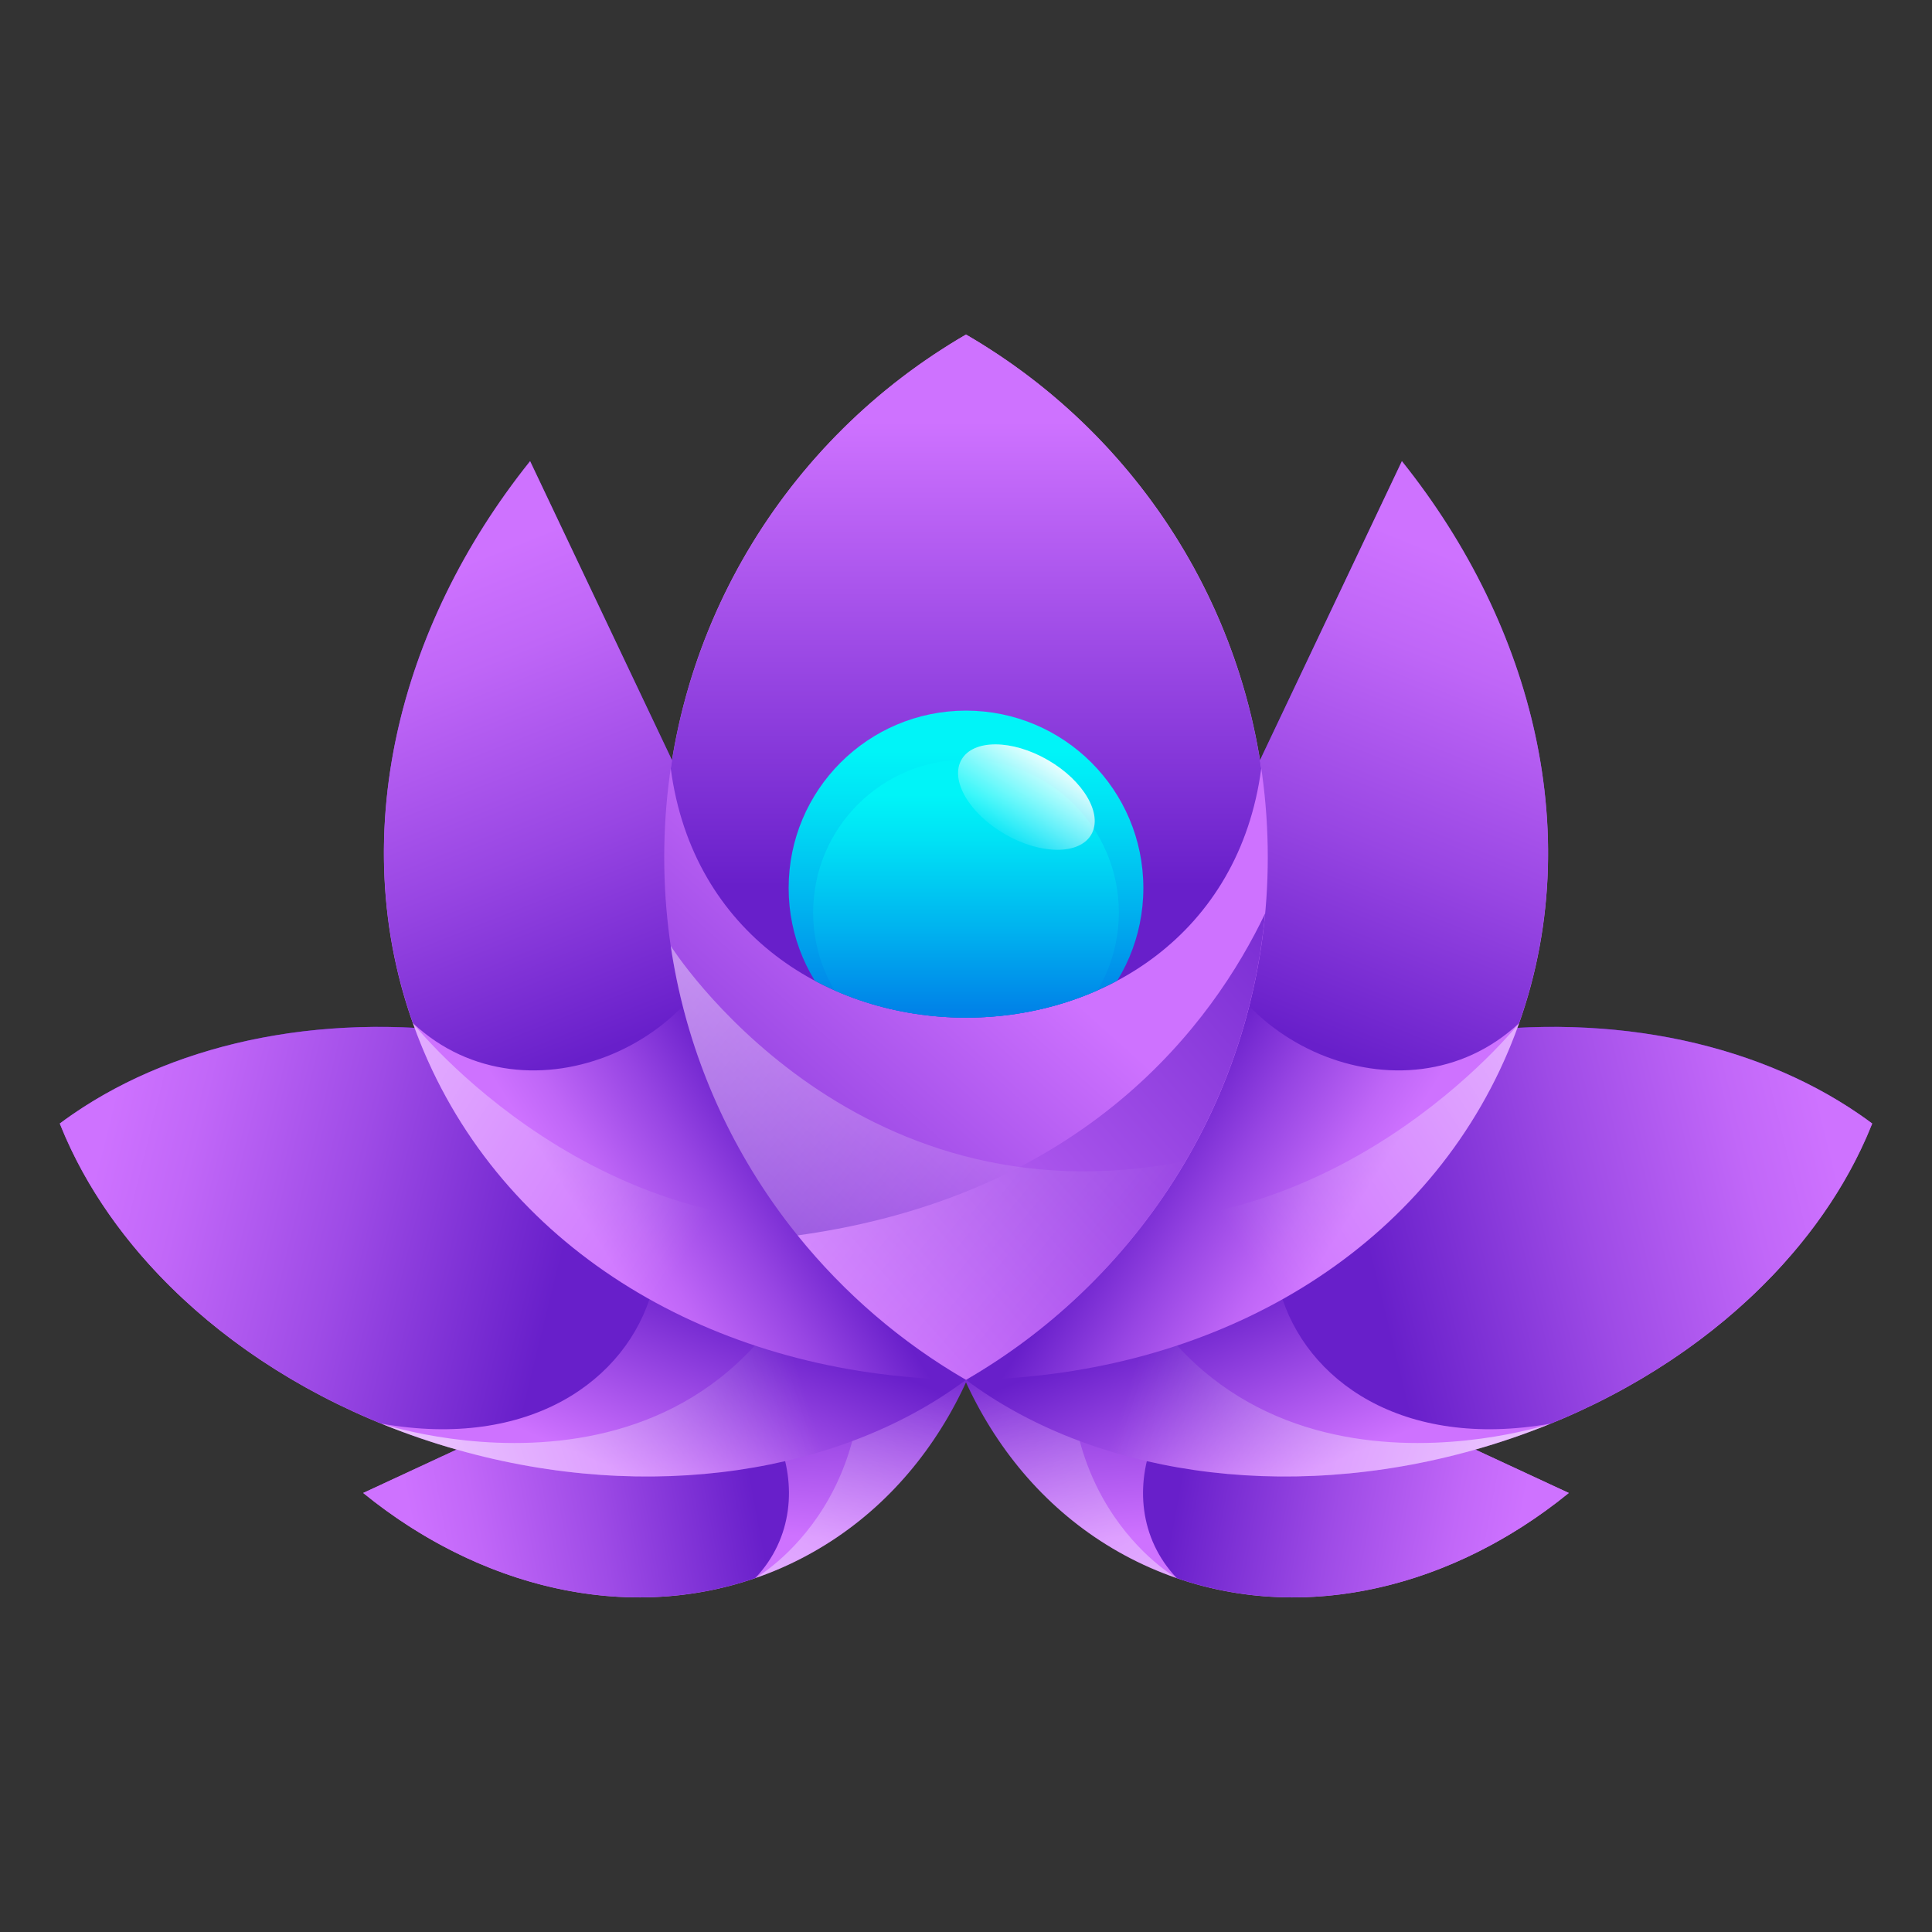 <?xml version="1.0" encoding="utf-8"?>
<!-- Generator: Adobe Illustrator 27.1.1, SVG Export Plug-In . SVG Version: 6.00 Build 0)  -->
<svg version="1.0" id="Layer_1" xmlns="http://www.w3.org/2000/svg" xmlns:xlink="http://www.w3.org/1999/xlink" x="0px" y="0px"
	 viewBox="0 0 500 500" style="enable-background:new 0 0 500 500;" xml:space="preserve">
<rect x="0" y="0" width="500" height="500" fill="#333333" stroke="none"/>
<style type="text/css">
	.st0{fill:url(#SVGID_1_);}
	.st1{fill:url(#SVGID_00000065776152594535411310000017473750600086493076_);}
	.st2{opacity:0.54;fill:url(#SVGID_00000147900045456884197140000002611555609283482292_);}
	.st3{fill:url(#SVGID_00000036941768267466468050000001082983223084122288_);}
	.st4{fill:url(#SVGID_00000106126688559282189130000011353619983069777835_);}
	.st5{opacity:0.54;fill:url(#SVGID_00000139982253346830406080000004704267643250606745_);}
	.st6{fill:url(#SVGID_00000098931726506716074160000009964567417389285292_);}
	.st7{fill:url(#SVGID_00000084505840273606591820000000601343508453172159_);}
	.st8{opacity:0.54;fill:url(#SVGID_00000075856882570074133560000000727820510830390198_);}
	.st9{fill:url(#SVGID_00000155856591634008280210000002921135985307190677_);}
	.st10{fill:url(#SVGID_00000177452409703337603970000010597255853210999186_);}
	.st11{opacity:0.54;fill:url(#SVGID_00000157306478259406111540000004394294751798134957_);}
	.st12{fill:url(#SVGID_00000075152490844495896430000010116142623943048627_);}
	.st13{fill:url(#SVGID_00000080892450708483691740000015525869614922123166_);}
	.st14{opacity:0.54;fill:url(#SVGID_00000073721114881151709980000005584378176270662069_);}
	.st15{fill:url(#SVGID_00000037675385390145994210000017300990429540991639_);}
	.st16{fill:url(#SVGID_00000026143369775617335840000015417663973759638176_);}
	.st17{opacity:0.54;fill:url(#SVGID_00000122680994750102533870000014939029127868281487_);}
	.st18{fill:url(#SVGID_00000118387237668118010550000014685650845686500230_);}
	.st19{fill:url(#SVGID_00000065035674988863664860000001688422775798463140_);}
	
		.st20{clip-path:url(#SVGID_00000055666444007517019630000011033605917356950915_);fill:url(#SVGID_00000070090565732576995540000016940522898775590554_);}
	
		.st21{clip-path:url(#SVGID_00000055666444007517019630000011033605917356950915_);fill:url(#SVGID_00000030480425659311008460000013570542349853395075_);}
	
		.st22{opacity:0.9;clip-path:url(#SVGID_00000055666444007517019630000011033605917356950915_);fill:url(#SVGID_00000085240310954116998880000002911777506410898591_);}
	.st23{fill:url(#SVGID_00000139260448160974173840000013573169267994802622_);}
	.st24{opacity:0.4;fill:url(#SVGID_00000110464470705853224040000002609564164717691783_);}
</style>
<g>
	<g>
		<g>
			<g>
				<linearGradient id="SVGID_1_" gradientUnits="userSpaceOnUse" x1="322.16" y1="343.78" x2="326.329" y2="394.944">
					<stop  offset="0" style="stop-color:#681FCA"/>
					<stop  offset="0.537" style="stop-color:#A14DE8"/>
					<stop  offset="1" style="stop-color:#CE72FF"/>
				</linearGradient>
				<path class="st0" d="M239.22,308.93c0.74,41.99,21.13,79.49,56.77,96.04c35.64,16.55,77.44,7.93,110.01-18.59L239.22,308.93z"/>
				
					<linearGradient id="SVGID_00000080910732256616388760000005562651426316046725_" gradientUnits="userSpaceOnUse" x1="292.63" y1="375.305" x2="402.347" y2="395.761">
					<stop  offset="0.126" style="stop-color:#681FCA"/>
					<stop  offset="0.49" style="stop-color:#9E4BE6"/>
					<stop  offset="0.771" style="stop-color:#C167F8"/>
					<stop  offset="0.921" style="stop-color:#CE72FF"/>
				</linearGradient>
				<path style="fill:url(#SVGID_00000080910732256616388760000005562651426316046725_);" d="M327.44,349.9
					c-26.64,2.51-42.46,37.9-22.9,58.51c33.63,11.63,71.46,2.4,101.46-22.03L327.44,349.9z"/>
			</g>
			
				<linearGradient id="SVGID_00000012447487466445976710000010003537761613699209_" gradientUnits="userSpaceOnUse" x1="310.941" y1="428.166" x2="267.705" y2="347.738">
				<stop  offset="0" style="stop-color:#FFFFFF"/>
				<stop  offset="1" style="stop-color:#FFFFFF;stop-opacity:0"/>
			</linearGradient>
			<path style="opacity:0.54;fill:url(#SVGID_00000012447487466445976710000010003537761613699209_);" d="M280.46,328.08
				l-41.24-19.15c0.74,41.99,21.13,79.49,56.77,96.04c2.81,1.31,5.67,2.44,8.55,3.43C304.54,408.41,265.3,386.36,280.46,328.08z"/>
		</g>
		<g>
			
				<linearGradient id="SVGID_00000150073821575370648290000000898942126100601235_" gradientUnits="userSpaceOnUse" x1="361.625" y1="310.661" x2="383.524" y2="362.187">
				<stop  offset="0.084" style="stop-color:#681FCA"/>
				<stop  offset="1" style="stop-color:#CE72FF"/>
			</linearGradient>
			<path style="fill:url(#SVGID_00000150073821575370648290000000898942126100601235_);" d="M484.53,290.77
				c-32.08-24-81.64-32.25-131.75-18.07c-50.12,14.17-88.02,47.15-102.78,84.4c32.08,24,81.64,32.25,131.75,18.07
				S469.77,328.01,484.53,290.77z"/>
			
				<linearGradient id="SVGID_00000006692255301230992020000005869335234503374525_" gradientUnits="userSpaceOnUse" x1="323.898" y1="333.88" x2="485.062" y2="294.209">
				<stop  offset="0.191" style="stop-color:#681FCA"/>
				<stop  offset="0.531" style="stop-color:#9E4BE6"/>
				<stop  offset="0.792" style="stop-color:#C167F8"/>
				<stop  offset="0.932" style="stop-color:#CE72FF"/>
			</linearGradient>
			<path style="fill:url(#SVGID_00000006692255301230992020000005869335234503374525_);" d="M481.12,288.33
				c-27.63-19.01-66.9-27-108.14-20.15c-72.42,28.56-48.3,113.84,28.35,100.25c38.71-15.76,67.99-43.13,81.57-73.8
				c0.08-0.19,0.17-0.38,0.25-0.56c0.48-1.1,0.94-2.2,1.38-3.3c-0.95-0.71-1.92-1.41-2.9-2.09
				C481.46,288.57,481.29,288.45,481.12,288.33z"/>
			
				<linearGradient id="SVGID_00000017512661564034239080000017328210921134463660_" gradientUnits="userSpaceOnUse" x1="383.652" y1="374.588" x2="296.251" y2="346.229">
				<stop  offset="0" style="stop-color:#FFFFFF"/>
				<stop  offset="1" style="stop-color:#FFFFFF;stop-opacity:0"/>
			</linearGradient>
			<path style="opacity:0.54;fill:url(#SVGID_00000017512661564034239080000017328210921134463660_);" d="M283.9,309.92
				C268.44,323.81,256.77,340,250,357.1c32.08,24,81.64,32.25,131.75,18.07c6.76-1.91,13.29-4.18,19.58-6.74
				C401.32,368.44,310.87,398.84,283.9,309.92z"/>
		</g>
		<g>
			
				<linearGradient id="SVGID_00000123399966558619569640000002930569767458581403_" gradientUnits="userSpaceOnUse" x1="317.448" y1="245.282" x2="382.179" y2="286.637">
				<stop  offset="0.141" style="stop-color:#681FCA"/>
				<stop  offset="0.424" style="stop-color:#9745E3"/>
				<stop  offset="0.698" style="stop-color:#BF66F7"/>
				<stop  offset="0.84" style="stop-color:#CE72FF"/>
			</linearGradient>
			<path style="fill:url(#SVGID_00000123399966558619569640000002930569767458581403_);" d="M250,357.1
				c60.1-0.57,114.01-29.3,138.11-80.1c24.11-50.81,12.26-110.73-25.31-157.64L250,357.1z"/>
			
				<linearGradient id="SVGID_00000175309367868738519710000014652765774688716712_" gradientUnits="userSpaceOnUse" x1="341.52" y1="272.813" x2="397.284" y2="133.116">
				<stop  offset="0.012" style="stop-color:#681FCA"/>
				<stop  offset="0.37" style="stop-color:#9846E3"/>
				<stop  offset="0.705" style="stop-color:#BF66F7"/>
				<stop  offset="0.88" style="stop-color:#CE72FF"/>
			</linearGradient>
			<path style="fill:url(#SVGID_00000175309367868738519710000014652765774688716712_);" d="M309.67,231.34
				c3.28,38.15,53.74,61.21,83.46,33.45c17.03-47.99,4.28-102.24-30.32-145.45L309.67,231.34z"/>
			
				<linearGradient id="SVGID_00000120517418940012464160000017927122795908177590_" gradientUnits="userSpaceOnUse" x1="415.496" y1="253.374" x2="316.937" y2="315.671">
				<stop  offset="0" style="stop-color:#FFFFFF"/>
				<stop  offset="1" style="stop-color:#FFFFFF;stop-opacity:0"/>
			</linearGradient>
			<path style="opacity:0.54;fill:url(#SVGID_00000120517418940012464160000017927122795908177590_);" d="M269.93,315.1L250,357.1
				c60.1-0.57,114.01-29.3,138.11-80.1c1.9-4.01,3.56-8.08,5.02-12.2C393.12,264.8,344.61,326.24,269.93,315.1z"/>
		</g>
	</g>
	<g>
		<g>
			<g>
				
					<linearGradient id="SVGID_00000138534588809410223580000006264757325875929535_" gradientUnits="userSpaceOnUse" x1="1150.151" y1="343.78" x2="1154.321" y2="394.944" gradientTransform="matrix(-1 0 0 1 1327.991 0)">
					<stop  offset="0" style="stop-color:#681FCA"/>
					<stop  offset="0.537" style="stop-color:#A14DE8"/>
					<stop  offset="1" style="stop-color:#CE72FF"/>
				</linearGradient>
				<path style="fill:url(#SVGID_00000138534588809410223580000006264757325875929535_);" d="M260.78,308.93
					c-0.74,41.99-21.13,79.49-56.77,96.04c-35.64,16.55-77.44,7.93-110.01-18.59L260.78,308.93z"/>
				
					<linearGradient id="SVGID_00000160890647481688632690000002506184684635628675_" gradientUnits="userSpaceOnUse" x1="1120.622" y1="375.305" x2="1230.339" y2="395.761" gradientTransform="matrix(-1 0 0 1 1327.991 0)">
					<stop  offset="0.126" style="stop-color:#681FCA"/>
					<stop  offset="0.49" style="stop-color:#9E4BE6"/>
					<stop  offset="0.771" style="stop-color:#C167F8"/>
					<stop  offset="0.921" style="stop-color:#CE72FF"/>
				</linearGradient>
				<path style="fill:url(#SVGID_00000160890647481688632690000002506184684635628675_);" d="M172.56,349.9
					c26.64,2.51,42.46,37.9,22.9,58.51c-33.63,11.63-71.46,2.4-101.46-22.03L172.56,349.9z"/>
			</g>
			
				<linearGradient id="SVGID_00000175300360746050579750000002163469288139699112_" gradientUnits="userSpaceOnUse" x1="1138.932" y1="428.166" x2="1095.697" y2="347.738" gradientTransform="matrix(-1 0 0 1 1327.991 0)">
				<stop  offset="0" style="stop-color:#FFFFFF"/>
				<stop  offset="1" style="stop-color:#FFFFFF;stop-opacity:0"/>
			</linearGradient>
			<path style="opacity:0.54;fill:url(#SVGID_00000175300360746050579750000002163469288139699112_);" d="M219.54,328.08
				l41.24-19.15c-0.74,41.99-21.13,79.49-56.77,96.04c-2.81,1.31-5.67,2.44-8.55,3.43C195.46,408.41,234.7,386.36,219.54,328.08z"/>
		</g>
		<g>
			
				<linearGradient id="SVGID_00000147207949882967443700000006860501238224970124_" gradientUnits="userSpaceOnUse" x1="1189.616" y1="310.661" x2="1211.515" y2="362.187" gradientTransform="matrix(-1 0 0 1 1327.991 0)">
				<stop  offset="0.084" style="stop-color:#681FCA"/>
				<stop  offset="1" style="stop-color:#CE72FF"/>
			</linearGradient>
			<path style="fill:url(#SVGID_00000147207949882967443700000006860501238224970124_);" d="M15.47,290.77
				c32.08-24,81.64-32.25,131.75-18.07c50.12,14.17,88.02,47.15,102.78,84.4c-32.08,24-81.64,32.25-131.75,18.07
				S30.23,328.01,15.47,290.77z"/>
			
				<linearGradient id="SVGID_00000173854397682124639460000001547087608575846323_" gradientUnits="userSpaceOnUse" x1="1151.889" y1="333.88" x2="1313.054" y2="294.209" gradientTransform="matrix(-1 0 0 1 1327.991 0)">
				<stop  offset="0.191" style="stop-color:#681FCA"/>
				<stop  offset="0.531" style="stop-color:#9E4BE6"/>
				<stop  offset="0.792" style="stop-color:#C167F8"/>
				<stop  offset="0.932" style="stop-color:#CE72FF"/>
			</linearGradient>
			<path style="fill:url(#SVGID_00000173854397682124639460000001547087608575846323_);" d="M18.88,288.33
				c27.63-19.01,66.9-27,108.14-20.15c72.42,28.56,48.3,113.84-28.35,100.25c-38.71-15.76-67.99-43.13-81.57-73.8
				c-0.08-0.19-0.17-0.38-0.25-0.56c-0.48-1.1-0.94-2.2-1.38-3.3c0.95-0.71,1.92-1.41,2.9-2.09
				C18.54,288.57,18.71,288.45,18.88,288.33z"/>
			
				<linearGradient id="SVGID_00000178926033674266617890000001442554327475939201_" gradientUnits="userSpaceOnUse" x1="1211.644" y1="374.588" x2="1124.242" y2="346.229" gradientTransform="matrix(-1 0 0 1 1327.991 0)">
				<stop  offset="0" style="stop-color:#FFFFFF"/>
				<stop  offset="1" style="stop-color:#FFFFFF;stop-opacity:0"/>
			</linearGradient>
			<path style="opacity:0.54;fill:url(#SVGID_00000178926033674266617890000001442554327475939201_);" d="M216.1,309.92
				c15.47,13.89,27.13,30.08,33.9,47.18c-32.08,24-81.64,32.25-131.75,18.07c-6.76-1.91-13.29-4.18-19.58-6.74
				C98.68,368.44,189.13,398.84,216.1,309.92z"/>
		</g>
		<g>
			
				<linearGradient id="SVGID_00000100362005331292062770000000359805687061909906_" gradientUnits="userSpaceOnUse" x1="1145.439" y1="245.282" x2="1210.17" y2="286.637" gradientTransform="matrix(-1 0 0 1 1327.991 0)">
				<stop  offset="0.141" style="stop-color:#681FCA"/>
				<stop  offset="0.424" style="stop-color:#9745E3"/>
				<stop  offset="0.698" style="stop-color:#BF66F7"/>
				<stop  offset="0.84" style="stop-color:#CE72FF"/>
			</linearGradient>
			<path style="fill:url(#SVGID_00000100362005331292062770000000359805687061909906_);" d="M250,357.1
				c-60.1-0.57-114.01-29.3-138.11-80.1c-24.11-50.81-12.26-110.73,25.31-157.64L250,357.1z"/>
			
				<linearGradient id="SVGID_00000140715037906715248930000011468345146168664250_" gradientUnits="userSpaceOnUse" x1="1169.512" y1="272.813" x2="1225.275" y2="133.116" gradientTransform="matrix(-1 0 0 1 1327.991 0)">
				<stop  offset="0.012" style="stop-color:#681FCA"/>
				<stop  offset="0.37" style="stop-color:#9846E3"/>
				<stop  offset="0.705" style="stop-color:#BF66F7"/>
				<stop  offset="0.88" style="stop-color:#CE72FF"/>
			</linearGradient>
			<path style="fill:url(#SVGID_00000140715037906715248930000011468345146168664250_);" d="M190.33,231.34
				c-3.28,38.15-53.74,61.21-83.46,33.45c-17.03-47.99-4.28-102.24,30.32-145.45L190.33,231.34z"/>
			
				<linearGradient id="SVGID_00000148648976748516468430000017423975266018447749_" gradientUnits="userSpaceOnUse" x1="1243.487" y1="253.374" x2="1144.928" y2="315.671" gradientTransform="matrix(-1 0 0 1 1327.991 0)">
				<stop  offset="0" style="stop-color:#FFFFFF"/>
				<stop  offset="1" style="stop-color:#FFFFFF;stop-opacity:0"/>
			</linearGradient>
			<path style="opacity:0.54;fill:url(#SVGID_00000148648976748516468430000017423975266018447749_);" d="M230.07,315.1L250,357.1
				c-60.1-0.57-114.01-29.3-138.11-80.1c-1.9-4.01-3.56-8.08-5.02-12.2C106.88,264.8,155.39,326.24,230.07,315.1z"/>
		</g>
	</g>
	<g>
		
			<linearGradient id="SVGID_00000091006060238834213280000005722416052933985693_" gradientUnits="userSpaceOnUse" x1="153.74" y1="329.305" x2="267.447" y2="202.361">
			<stop  offset="0" style="stop-color:#681FCA"/>
			<stop  offset="0.208" style="stop-color:#8335D8"/>
			<stop  offset="0.796" style="stop-color:#CE72FF"/>
		</linearGradient>
		<path style="fill:url(#SVGID_00000091006060238834213280000005722416052933985693_);" d="M250,86.58
			c-46.68,27.01-78.1,77.45-78.1,135.26S203.32,330.08,250,357.1c46.68-27.01,78.1-77.45,78.1-135.26S296.68,113.59,250,86.58z"/>
		
			<linearGradient id="SVGID_00000172425385066456398770000006203052192913965718_" gradientUnits="userSpaceOnUse" x1="250" y1="265.23" x2="250" y2="80.492">
			<stop  offset="0.195" style="stop-color:#681FCA"/>
			<stop  offset="0.337" style="stop-color:#7F32D6"/>
			<stop  offset="0.845" style="stop-color:#CE72FF"/>
		</linearGradient>
		<path style="fill:url(#SVGID_00000172425385066456398770000006203052192913965718_);" d="M245.2,89.49
			c-37.86,23.76-64.81,63.3-71.61,109.4c11.4,85.97,141.41,85.97,152.82,0c-6.8-46.11-33.74-85.64-71.61-109.4
			c-0.23-0.15-0.46-0.29-0.69-0.44c-1.36-0.84-2.72-1.67-4.11-2.47c-1.38,0.8-2.75,1.62-4.11,2.47
			C245.66,89.19,245.43,89.34,245.2,89.49z"/>
		<g>
			<defs>
				<path id="SVGID_00000083050686181311463850000003903254538621480121_" d="M245.2,89.49c-37.86,23.76-64.81,63.3-71.61,109.4
					c11.4,85.97,141.41,85.97,152.82,0c-6.8-46.11-33.74-85.64-71.61-109.4c-0.23-0.15-0.46-0.29-0.69-0.44
					c-1.36-0.84-2.72-1.67-4.11-2.47c-1.38,0.8-2.75,1.62-4.11,2.47C245.66,89.19,245.43,89.34,245.2,89.49z"/>
			</defs>
			<clipPath id="SVGID_00000079458431501682166810000000596698745437265315_">
				<use xlink:href="#SVGID_00000083050686181311463850000003903254538621480121_"  style="overflow:visible;"/>
			</clipPath>
			
				<linearGradient id="SVGID_00000155849790270946459990000008143268309093090236_" gradientUnits="userSpaceOnUse" x1="1284.511" y1="2232.997" x2="1284.511" y2="2330.944" gradientTransform="matrix(-1 0 0 -1 1534.511 2502.062)">
				<stop  offset="0.102" style="stop-color:#0083E8"/>
				<stop  offset="0.352" style="stop-color:#00B3EF"/>
				<stop  offset="0.624" style="stop-color:#00E2F5"/>
				<stop  offset="0.761" style="stop-color:#00F4F8"/>
			</linearGradient>
			
				<circle style="clip-path:url(#SVGID_00000079458431501682166810000000596698745437265315_);fill:url(#SVGID_00000155849790270946459990000008143268309093090236_);" cx="250" cy="229.81" r="45.9"/>
			
				<linearGradient id="SVGID_00000139259229780884028270000016981369324081169294_" gradientUnits="userSpaceOnUse" x1="1284.511" y1="2232.078" x2="1284.511" y2="2316.495" gradientTransform="matrix(-1 0 0 -1 1534.511 2502.062)">
				<stop  offset="0.102" style="stop-color:#0083E8"/>
				<stop  offset="0.352" style="stop-color:#00B3EF"/>
				<stop  offset="0.624" style="stop-color:#00E2F5"/>
				<stop  offset="0.761" style="stop-color:#00F4F8"/>
			</linearGradient>
			
				<circle style="clip-path:url(#SVGID_00000079458431501682166810000000596698745437265315_);fill:url(#SVGID_00000139259229780884028270000016981369324081169294_);" cx="250" cy="236.15" r="39.56"/>
			
				<linearGradient id="SVGID_00000145740746119989439480000003936508499156024976_" gradientUnits="userSpaceOnUse" x1="179.062" y1="246.443" x2="167.594" y2="267.829" gradientTransform="matrix(0.996 0.09 -0.09 0.996 115.54 -64.371)">
				<stop  offset="0" style="stop-color:#FFFFFF"/>
				<stop  offset="1" style="stop-color:#FFFFFF;stop-opacity:0"/>
			</linearGradient>
			
				<path style="opacity:0.9;clip-path:url(#SVGID_00000079458431501682166810000000596698745437265315_);fill:url(#SVGID_00000145740746119989439480000003936508499156024976_);" d="
				M248.84,196.59c3.06-5.3,13.06-5.26,22.33,0.09c9.27,5.35,14.31,13.99,11.25,19.3c-3.06,5.3-13.06,5.26-22.33-0.09
				C250.82,210.53,245.78,201.89,248.84,196.59z"/>
		</g>
		
			<linearGradient id="SVGID_00000135669095813158410010000016104097391405710738_" gradientUnits="userSpaceOnUse" x1="358.281" y1="225.653" x2="219.405" y2="348.237">
			<stop  offset="0" style="stop-color:#681FCA"/>
			<stop  offset="0.218" style="stop-color:#7F32D6"/>
			<stop  offset="1" style="stop-color:#CE72FF"/>
		</linearGradient>
		<path style="fill:url(#SVGID_00000135669095813158410010000016104097391405710738_);" d="M206.43,319.72
			c12.07,14.97,26.83,27.68,43.57,37.37c42.71-24.72,72.63-69.05,77.41-120.69C314.01,264.51,281.24,309.36,206.43,319.72z"/>
		
			<linearGradient id="SVGID_00000128458454967293928800000003150362661947314062_" gradientUnits="userSpaceOnUse" x1="171.213" y1="241.534" x2="282.169" y2="333.274">
			<stop  offset="0" style="stop-color:#FFFFFF"/>
			<stop  offset="1" style="stop-color:#FFFFFF;stop-opacity:0"/>
		</linearGradient>
		<path style="opacity:0.4;fill:url(#SVGID_00000128458454967293928800000003150362661947314062_);" d="M173.59,244.81
			c7.09,48.03,36.03,88.92,76.41,112.29c23.52-13.61,43.16-33.17,56.86-56.62C219.76,317.8,173.74,245.04,173.59,244.81z"/>
	</g>
</g>
</svg>
